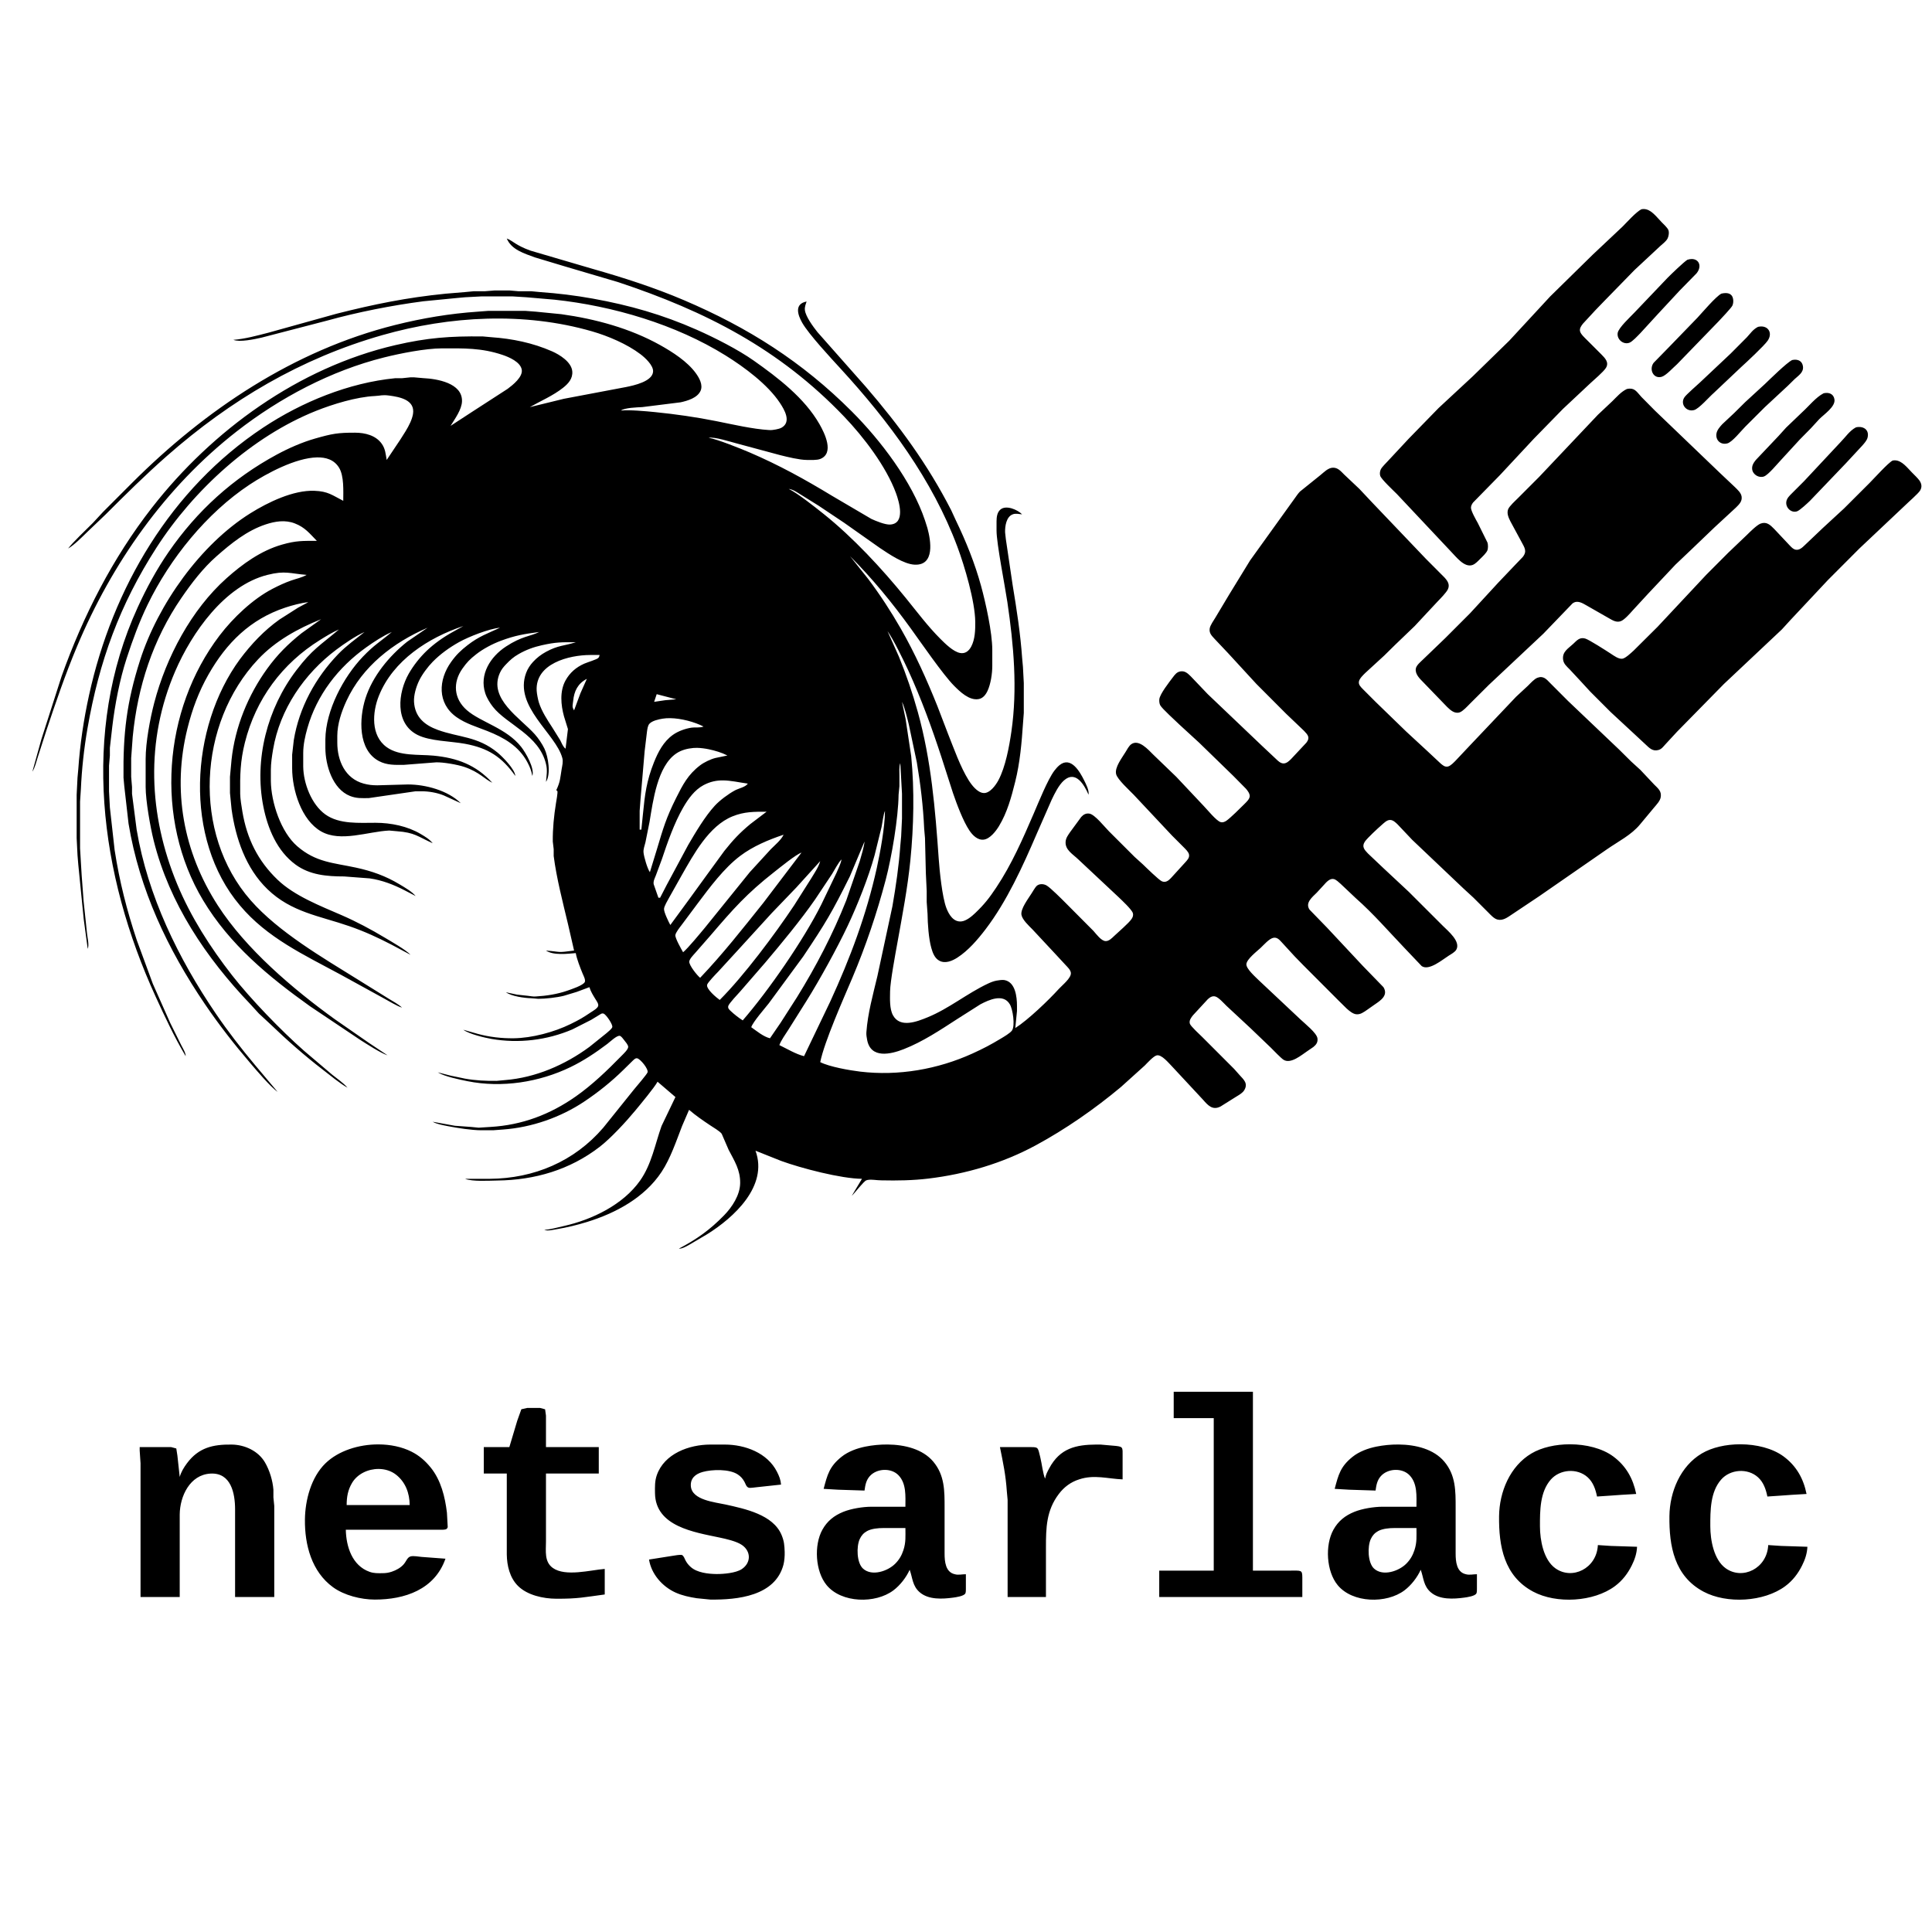 <?xml version="1.0" encoding="UTF-8" standalone="no"?>
<svg
   xmlns:dc="http://purl.org/dc/elements/1.1/"
   xmlns:cc="http://creativecommons.org/ns#"
   xmlns:rdf="http://www.w3.org/1999/02/22-rdf-syntax-ns#"
   xmlns:svg="http://www.w3.org/2000/svg"
   xmlns="http://www.w3.org/2000/svg"
   version="1.1"
   id="svg3355"
   viewBox="0 0 2268 2268"
   height="31.496in"
   width="31.496in">
  <defs
     id="defs3360" />
  <g
     id="g4278">
    <path
       style="fill:#000000;fill-opacity:1;stroke:none;stroke-width:1.25;stroke-opacity:1"
       d="M 2411.949 306.73 C 2410.814 306.73 2409.649 306.859 2408.451 307.137 C 2400.565 311.236 2387.829 325.585 2380.955 332.459 L 2337.211 373.654 L 2274.768 434.945 L 2214.676 499.938 L 2160.982 552.318 L 2110.988 598.727 L 2067.193 643.67 L 2036.898 676.166 C 2033.874 679.591 2028.086 684.927 2026.211 688.664 C 2024.849 691.389 2024.386 695.39 2025.361 698.314 C 2027.036 703.389 2044.972 720.136 2049.746 724.91 L 2128.486 808.65 C 2136.285 816.449 2148.684 833.647 2160.982 828.973 C 2165.082 827.423 2169.143 822.973 2172.231 819.898 C 2175.555 816.586 2180.905 811.75 2182.705 807.4 C 2183.693 804.426 2183.693 799.213 2182.705 796.15 L 2168.481 767.404 C 2165.918 762.892 2158.357 749.583 2158.482 744.908 C 2158.557 742.096 2159.957 739.62 2161.582 737.408 L 2200.766 697.414 L 2250.859 643.67 L 2293.467 600.039 L 2333.461 562.543 C 2339.06 557.331 2352.784 545.77 2356.459 539.934 C 2361.596 531.785 2355.158 525.46 2349.709 519.936 L 2328.461 498.688 C 2325.374 495.588 2319.6 490.439 2318.562 486.189 C 2317.513 481.952 2320.325 478.079 2322.812 474.941 L 2341.311 454.943 L 2354.596 441.195 L 2398.453 396.25 L 2415.951 379.953 L 2435.947 361.318 C 2439.597 357.906 2444.697 354.369 2446.984 349.957 C 2448.647 346.732 2449.583 340.859 2448.121 337.459 C 2446.621 333.997 2441.222 328.984 2438.447 326.209 C 2431.096 318.847 2422.924 306.733 2411.949 306.73 z M 743.658 349.957 C 750.345 366.467 769.542 371.98 784.902 377.691 L 827.398 390.477 L 907.387 414.111 C 1035.733 456.744 1143.771 512.086 1238.547 611.174 C 1267.231 641.158 1300.402 684.478 1314.775 723.66 C 1319.475 736.496 1328.96 768.493 1306.088 769.73 C 1298.939 770.118 1285.191 764.542 1278.592 761.43 L 1221.1 727.66 C 1180.942 703.288 1143.095 682.416 1099.863 663.855 C 1087.29 658.456 1052.007 644.295 1039.871 642.42 C 1048.557 640.683 1071.529 648.27 1081.115 650.707 L 1144.857 667.879 C 1155.706 670.591 1172.692 674.779 1183.603 674.916 C 1189.128 674.979 1198.677 675.428 1203.602 673.479 C 1224.761 665.155 1209.95 635.447 1202.514 622.424 C 1180.529 583.979 1141.684 554.331 1106.113 529.209 C 1082.916 512.836 1048.545 495.439 1022.373 483.865 C 972.167 461.668 923.811 447.894 869.893 438.17 C 844.133 433.521 818.499 430.409 792.402 428.584 L 779.904 427.396 L 761.156 427.396 L 747.408 426.197 L 726.16 426.197 L 711.162 427.396 L 694.914 427.396 L 682.416 428.584 L 653.67 430.984 C 596.689 436.684 549.07 446.395 493.689 460.406 L 393.701 488.227 C 376.916 492.539 359.792 497.288 342.457 498.688 C 351.981 502.462 373.567 497.713 383.703 495.463 L 479.941 470.467 C 524.673 458.043 575.13 448.095 621.174 442.096 L 669.918 437.334 L 682.416 436.195 L 706.162 434.945 L 752.406 434.945 L 772.404 436.195 L 813.648 439.746 C 899.375 448.907 991.426 475.979 1064.867 521.711 C 1092.401 538.859 1126.435 564.079 1144.408 591.176 C 1150.995 601.1 1161.469 618.749 1147.309 627.311 C 1144.759 628.848 1141.496 629.585 1138.609 630.16 C 1135.06 630.873 1132.259 631.259 1128.609 631.059 C 1104.937 629.721 1074.766 622.711 1051.119 617.986 C 1021.348 612.037 991.315 607.738 961.131 604.713 C 947.808 603.388 923.973 601.163 911.137 602.426 C 916.699 598.301 934.921 597.739 942.383 597.377 L 998.627 590.352 C 1008.888 588.127 1023.098 583.966 1027.91 573.68 C 1031.997 564.931 1026.023 554.406 1020.924 547.432 C 1008.513 530.421 986.891 516.548 968.631 506.361 C 924.486 481.727 873.505 467.955 823.648 461.031 L 786.152 457.33 L 771.154 456.193 L 716.162 456.193 L 701.164 457.33 C 659.907 460.155 620.073 466.817 579.928 476.854 C 431.371 513.986 301.013 601.375 193.727 708.662 L 151.281 751.156 L 136.232 767.404 C 127.771 775.878 105.875 796.689 99.988 804.9 C 109 799.639 119.873 788.59 127.484 781.166 L 154.98 754.906 C 184.364 725.522 213.735 696.464 244.969 669.018 C 338.257 587.065 441.432 525.847 561.18 491.727 C 660.205 463.493 769.142 457.506 868.643 486.189 C 892.29 493.001 920.285 504.912 939.883 519.811 C 946.494 524.835 958.619 535.883 958.344 544.932 C 957.869 559.717 930.085 565.617 918.637 567.93 L 827.398 585.189 L 777.404 597.426 C 793.702 588.152 811.325 580.79 826.148 569.092 C 833.922 562.968 840.67 555.505 839.758 544.932 C 838.583 531.208 821.349 520.485 809.9 515.461 C 781.704 503.1 751.756 496.963 721.16 494.826 L 708.662 493.689 C 660.443 493.127 627.234 495.501 579.928 506.475 C 438.358 539.346 311.45 631.385 222.998 744.908 C 164.968 819.386 122.048 903.675 90.377 992.377 L 60.717 1084.865 L 47.494 1132.359 C 51.319 1126.448 53.243 1117.9 55.418 1111.113 L 67.904 1072.367 C 81.79 1030.585 95.976 989.253 113.012 948.633 C 164.218 826.598 242.558 714.687 347.457 632.947 C 410.737 583.641 485.614 543.983 563.68 524.473 C 587.589 518.498 624.348 511.225 648.67 511.188 C 680.528 511.138 706.487 510.362 737.408 520.773 C 747.07 524.023 763.667 531.147 765.617 542.434 C 767.454 553.07 752.407 565.006 744.908 570.58 L 693.664 603.738 L 661.168 624.922 C 667.355 614.811 677.679 600.951 677.941 588.678 C 678.491 562.031 641.359 555.856 621.174 554.881 L 607.424 553.682 L 602.426 553.682 L 589.928 554.98 L 579.928 554.98 C 511.861 561.63 442.896 589.864 386.203 627.422 C 250.57 717.298 165.142 863.08 130.709 1019.873 C 122.81 1055.819 117.435 1091.926 114.873 1128.609 L 113.736 1141.109 L 112.486 1166.105 L 112.486 1229.848 L 113.736 1254.844 L 114.873 1268.594 L 122.822 1348.582 L 128.734 1392.328 C 131.084 1386.341 128.347 1376.392 127.697 1369.83 L 122.697 1322.336 L 119.873 1284.84 L 118.734 1266.094 L 117.486 1244.846 L 117.486 1176.103 L 118.648 1158.494 C 120.011 1128.348 123.248 1098.389 128.422 1068.617 C 145.42 970.754 175.603 887.453 229.584 803.65 C 284.115 719.011 369.518 640.596 463.693 602.926 C 488.578 592.977 523.222 582.416 549.932 581.129 C 559.018 580.691 560.593 579.041 571.18 580.453 C 586.403 582.49 609.412 586.652 606.025 607.537 C 605.35 611.662 603.749 616.112 602.037 619.924 C 597.975 628.935 592.752 636.633 587.49 644.92 L 567.43 674.916 C 565.855 666.18 565.554 658.769 560.18 651.17 C 551.418 638.771 535.571 634.984 521.186 634.922 C 495.651 634.797 486.978 636.509 462.443 643.496 C 443.458 648.895 423.535 657.655 406.199 667.029 C 341.77 701.862 289.139 749.57 247.494 809.9 C 229.784 835.572 215.061 862.817 202.088 891.139 C 118.173 1074.379 146.632 1283.903 228.334 1462.318 C 241.92 1491.977 255.794 1521.725 272.467 1549.809 C 272.454 1544.584 268.267 1538.273 265.904 1533.561 L 249.795 1501.064 L 224.248 1443.57 L 200.812 1379.828 C 185.939 1335.209 175.417 1293.852 168.205 1247.346 L 161.23 1184.853 L 159.98 1161.105 L 159.98 1123.611 L 161.23 1108.613 L 161.23 1097.363 L 164.793 1066.117 C 168.667 1033.696 175.691 997.165 185.814 966.131 C 194.576 939.272 204.213 912.85 216.549 887.391 C 249.382 819.587 303.238 752.894 366.205 711.162 C 391.614 694.339 434.01 671.892 464.943 671.18 C 478.054 670.892 490.127 674.366 497.451 686.164 C 505.063 698.425 503.688 720.747 503.688 734.908 C 487.265 726.497 481.429 720.96 461.406 720.186 C 430.31 718.973 393.202 737.058 367.455 753.131 C 294.277 798.788 231.884 886.729 205.6 968.631 C 185.777 1030.448 180.479 1076.555 181.229 1141.109 L 182.365 1153.607 L 188.627 1208.6 C 204.662 1305.45 245.931 1392.853 300.787 1473.568 C 321.222 1503.64 343.483 1532.185 367.117 1559.807 C 376.716 1571.018 396.376 1594.377 407.449 1602.301 L 373.803 1562.307 C 353.668 1538.185 334.322 1513.301 316.637 1487.316 C 261.631 1406.464 216.822 1314.5 200.512 1217.35 L 193.727 1164.855 L 193.727 1154.857 L 192.477 1139.859 L 192.477 1112.361 L 194.764 1081.115 C 201.863 1007.837 224.309 938.446 266.191 877.391 C 281.015 855.781 297.726 833.896 317.461 816.498 C 339.096 797.438 362.155 778.654 389.951 769.492 C 403.812 764.918 418.399 762.593 432.447 767.992 C 447.608 773.816 454.182 782.679 464.943 793.652 C 444.071 793.652 434.434 793.24 413.699 799.189 C 383.003 807.976 355.956 827.448 332.459 848.445 C 280.64 894.715 243.894 964.369 226.371 1031.123 C 220.159 1054.77 213.76 1089.327 213.723 1113.611 L 213.723 1154.857 C 213.76 1175.155 220.534 1213.463 225.559 1233.598 C 248.618 1325.799 302.4 1405.602 367.404 1473.568 L 379.953 1487.316 L 396.25 1502.426 C 420.897 1526.135 446.57 1548.784 473.691 1569.656 C 483.178 1576.968 499.901 1590.753 509.938 1596.053 C 503.451 1588.641 495.039 1583.167 487.439 1576.98 L 446.195 1541.959 C 412.949 1512.7 367.642 1465.905 340.482 1431.072 C 308.474 1390.002 279.978 1345.571 259.98 1297.34 C 217.911 1195.827 213.198 1086.691 257.117 984.879 C 281.439 928.486 329.771 859.255 392.451 843.582 C 418.648 836.933 425.546 841.67 449.943 843.582 C 443.269 847.494 434.821 849.195 427.447 851.77 C 417.948 855.094 408.875 859.344 399.951 863.969 C 371.017 878.929 341.946 906.65 322.311 932.385 C 238.808 1041.896 226.847 1202.451 298.025 1321.086 C 337.083 1386.19 393.988 1433.035 454.943 1476.592 L 528.684 1525.998 C 538.32 1532.047 558.706 1545.409 568.68 1548.559 L 541.184 1530.223 L 491.189 1495.539 C 429.722 1451.157 360.755 1392.528 319.572 1328.586 C 268.929 1249.958 252.407 1159.506 275.129 1068.617 C 282.128 1040.608 291.551 1015.049 305.861 989.877 C 332.308 943.358 367.241 908.651 418.697 891.553 C 428.109 888.428 442.682 884.441 452.443 883.641 L 437.445 891.664 L 409.949 909.176 C 387.452 925.249 368.654 945.184 352.031 967.381 C 278.678 1067.393 269.366 1230.748 352.031 1328.586 C 391.839 1376.193 446.419 1401.264 499.938 1430.211 L 562.43 1464.543 C 569.866 1468.493 582.516 1476.404 589.928 1478.566 C 584.041 1473.092 576.691 1469.481 569.93 1465.219 L 526.186 1438.047 C 473.442 1405.201 408.599 1367.593 367.816 1321.086 C 281.727 1222.911 290.402 1061.169 378.816 967.381 C 404.201 940.447 437.183 922.248 471.191 908.637 L 442.445 929.197 C 422.573 945.07 407.1 960.456 392.127 981.129 C 363.93 1020.087 344.882 1066.917 339.758 1114.861 L 337.459 1139.859 L 337.459 1163.605 L 339.795 1187.353 C 345.732 1230.161 360.668 1274.03 392.451 1304.789 C 427.559 1338.747 468.903 1343.908 512.436 1359.006 C 535.195 1366.905 553.582 1375.379 574.93 1386.402 L 602.426 1401.076 C 595.777 1393.902 574.254 1381.679 564.93 1376.08 C 544.295 1363.707 523.26 1352.458 501.188 1342.859 C 470.079 1329.336 432.109 1314.626 407.449 1291.041 C 378.365 1263.232 362.33 1230.572 355.693 1191.102 C 354.444 1183.69 352.545 1172.155 352.457 1164.855 C 352.145 1137.409 352.544 1116.874 359.293 1089.865 C 375.278 1025.973 413.936 973.592 469.941 938.871 C 478.878 933.334 487.764 927.809 497.438 923.635 C 469.666 947.132 458.456 952.57 434.797 983.629 C 392.302 1039.447 372.715 1114.425 386.451 1183.603 C 392.825 1215.725 406.499 1248.758 433.695 1268.693 C 454.705 1284.091 479.803 1286.052 504.938 1286.09 L 542.434 1288.939 C 560.581 1291.514 577.478 1298.053 593.676 1306.414 L 609.924 1314.838 C 604.1 1307.964 593.952 1302.289 586.178 1297.59 C 565.855 1285.329 545.533 1278.167 522.436 1273.168 C 489.115 1265.956 463.656 1265.531 436.209 1241.797 C 412.162 1221.012 397.826 1177.391 397.451 1146.107 L 397.451 1129.859 C 397.464 1120.048 399.05 1109.55 400.688 1099.863 C 410.599 1040.908 446.333 988.728 493.689 953.17 C 504.688 944.896 522.485 932.772 534.934 927.385 C 521.798 937.883 507.937 947.707 496.238 959.881 C 462.855 994.614 438.92 1038.396 431.096 1086.115 L 428.697 1107.363 L 428.697 1127.359 C 428.747 1159.18 442.133 1203.425 471.191 1219.998 C 499.8 1236.321 540.159 1220.099 571.18 1218.725 L 582.428 1219.736 C 608.874 1221.674 612.787 1227.474 634.922 1237.348 C 630.272 1231.448 623.823 1227.673 617.424 1223.861 C 597.976 1212.275 573.629 1207.387 551.182 1207.35 C 527.16 1207.312 498.001 1209.838 477.441 1195.115 C 457.069 1180.53 445.233 1149.408 444.945 1124.861 L 444.945 1104.863 C 444.97 1092.702 447.72 1080.278 451.02 1068.617 C 464.868 1019.748 496.301 979.217 537.434 949.883 C 548.745 941.809 562.181 932.909 574.93 927.385 C 558.032 941.683 549.395 945.958 532.484 963.631 C 503.85 993.565 477.941 1042.595 477.441 1084.865 L 477.441 1097.363 C 477.479 1122.81 487.926 1157.832 513.686 1168.031 C 523.159 1171.781 531.26 1171.218 541.184 1171.105 L 609.924 1161.105 L 618.674 1161.105 C 629.298 1161.118 641.296 1163.18 651.17 1167.18 L 676.166 1178.603 C 657.368 1159.956 624.635 1151.145 598.676 1151.107 L 553.682 1152.357 C 546.445 1152.345 540.708 1151.745 533.684 1149.846 C 506.399 1142.447 494.977 1116.187 494.939 1089.865 L 494.939 1079.865 C 495.027 1062.367 501.05 1044.334 508.299 1028.623 C 531.733 977.829 577.016 942.847 627.422 921.137 L 597.426 941.695 C 571.017 962.705 546.594 992.277 536.221 1024.873 C 527.084 1053.582 524.836 1100.438 556.182 1116.861 C 567.843 1122.973 579.777 1122.424 592.426 1122.361 L 639.92 1118.662 C 650.256 1118.337 671.23 1121.961 681.166 1125.311 C 703.476 1132.81 711.811 1143.833 722.41 1148.607 C 698.526 1122.411 670.655 1112.111 636.172 1108.824 C 614.112 1106.725 586.215 1109.888 567.43 1096.377 C 543.795 1079.379 546.358 1045.045 555.932 1021.123 C 576.792 968.967 628.597 935.747 679.916 918.637 L 663.668 927.76 C 650.57 934.959 636.946 944.608 626.172 954.932 C 616.073 964.605 606.713 976.466 599.764 988.627 C 583.991 1016.274 578.853 1061.081 612.424 1078.279 C 630.822 1087.703 661.306 1087.502 682.416 1091.439 C 716.237 1097.739 736.096 1110.388 756.156 1138.609 C 755.719 1128.886 737.297 1110.249 729.91 1104.188 C 700.639 1080.203 673.491 1082.341 642.42 1071.055 C 622.747 1063.906 608.837 1052.058 607.537 1029.873 C 606.962 1020.024 610.774 1007.426 615.061 998.627 C 619.535 989.416 627.784 978.428 634.934 971.129 C 646.27 959.568 659.555 950.083 673.666 942.209 C 687.752 934.347 717.81 922.474 733.658 921.137 C 715.348 929.648 702.874 933.697 686.164 946.658 C 676.128 954.457 669.567 960.743 662.105 971.129 C 643.195 997.413 641.234 1032.023 669.918 1052.32 C 683.454 1061.894 699.652 1066.58 714.912 1072.617 C 739.247 1082.266 761.194 1094.564 773.93 1118.611 C 777.892 1126.098 779.478 1130.31 781.152 1138.609 C 784.802 1127.623 771.579 1104.662 764.893 1096.113 C 743.083 1068.292 705.275 1059.844 684.928 1041.996 C 665.793 1025.198 664.155 1001.551 678.553 981.129 C 685.239 971.655 689.565 967.279 698.664 960.143 C 708.925 952.094 722.672 944.845 734.908 940.283 C 756.006 932.422 769.143 930.297 791.152 927.385 C 778.354 933.909 766.018 933.209 742.408 948.732 C 719.661 963.681 703.001 989.614 712.1 1017.373 C 714.349 1024.235 718.974 1031.722 723.436 1037.371 C 743.921 1063.355 791.064 1078.467 801.213 1121.111 C 803.613 1130.873 801.925 1137.846 801.213 1147.357 C 808.574 1135.959 804.538 1110.374 798.926 1098.613 C 795.526 1091.514 789.914 1083.229 784.689 1077.367 C 763.455 1053.583 716.31 1025.36 733.533 987.377 C 735.82 982.328 738.672 978.853 742.459 974.879 C 748.671 968.367 753.32 964.206 761.156 959.719 C 771.93 953.557 782.816 949.557 794.902 946.857 C 816.15 942.096 823.71 942.383 844.895 942.383 C 828.234 947.882 819.298 946.608 801.15 956.52 C 794.001 960.419 787.603 965.33 782.104 971.342 C 777.792 976.054 774.278 981.378 772.041 987.377 C 753.618 1036.771 815.699 1076.541 825.16 1112.361 C 826.585 1117.761 825.073 1123.223 824.16 1128.609 C 821.798 1142.72 822.36 1146.495 816.148 1159.855 C 816.173 1159.868 817.324 1159.657 817.898 1160.895 C 818.723 1162.644 816.286 1175.879 815.836 1178.603 C 812.836 1197.151 810.938 1216.062 811.15 1234.848 L 812.475 1246.096 L 812.475 1256.094 C 816.699 1289.002 825.822 1323.711 833.496 1356.082 L 842.396 1394.828 C 816.275 1398.278 825.335 1396.79 801.15 1394.828 C 812.049 1402.215 832.359 1399.589 844.895 1398.576 C 846.157 1406.763 851.632 1420.598 854.906 1428.572 C 856.194 1431.684 859.444 1437.572 858.207 1440.809 C 856.282 1445.833 837.783 1451.869 832.396 1453.744 C 817.586 1458.881 801.75 1461.32 786.152 1462.207 C 781.34 1462.482 779.316 1461.706 774.904 1461.281 L 758.656 1459.494 L 742.408 1456.07 C 750.77 1462.057 769.581 1464.543 779.904 1464.83 L 789.902 1465.643 C 800.564 1465.643 817.05 1463.794 827.398 1461.207 L 846.145 1455.545 L 864.893 1448.57 C 866.73 1454.857 870.317 1460.494 873.717 1466.068 C 875.292 1468.643 878.492 1472.805 877.805 1475.955 C 877.042 1479.505 870.355 1483.266 867.393 1485.228 C 854.957 1493.527 850.807 1496.027 837.396 1502.613 C 813.187 1514.524 780.703 1523.236 753.656 1523.561 C 736.021 1523.761 718.212 1521.737 701.164 1517.125 L 679.916 1511.062 C 687.828 1517.174 710.836 1522.711 721.16 1524.498 C 761.043 1531.422 802.664 1526.448 839.896 1510.525 L 867.393 1496.564 L 882.379 1487.453 C 883.704 1487.066 884.579 1486.928 885.916 1487.453 C 889.466 1488.841 899.639 1503.564 898.439 1507.264 C 897.577 1509.951 892.128 1514.138 889.891 1516.125 L 864.893 1536.209 C 828.947 1562.668 785.94 1581.33 741.158 1584.904 L 728.66 1586.053 C 713.15 1586.228 697.714 1585.553 682.416 1582.791 L 661.168 1578.367 L 642.42 1573.555 C 651.619 1579.529 674.84 1584.291 686.164 1586.553 C 736.595 1596.639 791.24 1588.09 837.396 1565.73 C 856.494 1556.482 874.241 1544.596 891.139 1531.848 C 894.726 1529.136 905.524 1518.7 909.674 1520.037 C 911.861 1520.749 914.299 1524.273 915.699 1526.061 C 917.524 1528.385 921.724 1533.136 921.824 1536.061 C 921.949 1539.91 914.786 1546.497 912.074 1549.272 C 891.264 1570.544 869.304 1591.765 844.895 1608.9 C 807.049 1635.46 766.142 1650.882 719.91 1653.645 L 702.412 1654.758 L 691.164 1653.658 L 667.418 1651.934 L 634.922 1646.047 C 640.934 1649.621 650.494 1651.158 657.418 1652.545 C 671.191 1655.295 692.326 1658.52 706.162 1658.545 L 723.66 1658.545 L 738.658 1657.406 C 780.266 1654.369 822.699 1639.585 857.395 1616.375 C 877.942 1602.627 897.264 1587.179 914.887 1569.818 L 928.248 1556.695 C 930.023 1555.045 932.41 1552.308 935.109 1552.971 C 939.809 1554.121 951.758 1568.605 950.221 1573.555 C 949.333 1576.404 933.547 1594.741 930.41 1598.553 L 885.229 1654.795 C 842.696 1704.401 783.415 1729.335 718.66 1729.785 L 682.416 1729.785 C 693.215 1734.11 717.737 1732.435 729.91 1732.285 C 784.653 1731.648 836.109 1716.662 879.891 1682.916 C 896.276 1670.28 918.661 1646.022 932.072 1629.799 C 939.146 1621.25 960.581 1595.452 964.881 1587.303 L 991.127 1609.801 L 970.742 1652.295 C 961.081 1679.442 956.232 1708.276 939.334 1732.285 C 914.337 1767.806 868.981 1789.691 827.398 1799.053 C 818.025 1801.165 808.224 1803.99 798.65 1804.777 C 803.875 1806.69 811.874 1804.539 817.398 1803.627 C 832.209 1801.177 846.807 1797.577 861.143 1793.178 C 903.5 1780.154 945.62 1757.532 970.68 1719.787 C 983.853 1699.952 992.277 1674.455 1000.889 1652.295 L 1011.125 1628.549 C 1020.936 1636.973 1031.622 1644.295 1042.371 1651.457 C 1046.721 1654.357 1056.219 1659.893 1058.994 1663.668 L 1069.217 1687.291 C 1077.841 1703.764 1086.328 1716.763 1086.115 1736.035 C 1085.915 1753.67 1074.304 1771.281 1062.355 1783.529 C 1041.458 1804.952 1022.461 1818.338 996.127 1832.273 C 1000.776 1832.586 1007.013 1828.987 1011.125 1826.725 L 1037.371 1811.264 C 1076.854 1786.742 1127.586 1740.397 1108.613 1688.541 L 1146.107 1703.477 C 1175.641 1714.263 1233.997 1729.51 1264.844 1729.785 L 1249.846 1754.783 C 1254.733 1750.146 1267.48 1733.26 1271.205 1732.035 C 1276.117 1729.835 1287.741 1732.21 1293.59 1732.035 C 1316.55 1732.548 1339.535 1732.173 1362.332 1729.436 C 1417.2 1722.824 1471.069 1707.014 1519.812 1680.654 C 1563.682 1656.932 1606.552 1627.086 1644.797 1595.115 L 1679.791 1563.557 C 1683.603 1559.745 1692.427 1549.833 1697.289 1548.658 C 1704.513 1546.896 1715.013 1560.032 1719.787 1564.807 L 1765.131 1613.551 C 1772.58 1622 1779.241 1629.711 1791.027 1623.662 L 1813.525 1609.562 C 1817.675 1606.988 1823.337 1603.951 1825.85 1599.689 C 1831.774 1589.653 1825.023 1584.291 1818.736 1577.305 L 1810.977 1568.555 L 1764.781 1522.311 C 1761.169 1518.698 1747.208 1506.001 1746.008 1502.201 C 1744.521 1497.489 1747.821 1493.289 1750.57 1489.814 L 1772.33 1466.23 C 1775.505 1463.343 1779.055 1460.981 1783.529 1462.293 C 1788.479 1463.755 1795.828 1472.243 1799.777 1476.018 L 1834.773 1508.562 L 1864.77 1537.309 C 1868.544 1541.083 1879.868 1552.883 1883.518 1555.133 C 1894.129 1561.695 1909.725 1548.17 1918.512 1542.309 L 1927.211 1536.359 C 1931.46 1532.972 1934.061 1529.247 1933.211 1523.561 C 1932.024 1515.674 1914.8 1502.114 1908.514 1496.115 L 1847.272 1438.572 C 1842.522 1433.823 1828.511 1421.648 1828.936 1414.824 C 1829.398 1407.438 1844.36 1396.002 1849.772 1390.965 C 1854.433 1386.628 1862.306 1377.366 1868.518 1376.129 C 1873.804 1375.066 1877.268 1378.792 1880.492 1382.353 L 1899.977 1403.576 L 1912.15 1416.074 L 1963.506 1467.531 C 1970.18 1473.568 1980.967 1487.041 1989.754 1488.266 C 1996.078 1489.153 2001.078 1485.228 2006.002 1481.891 L 2017.25 1473.992 C 2025.861 1468.13 2037.523 1460.619 2030.074 1448.57 L 1999.752 1417.324 L 1947.147 1361.082 L 1921.648 1334.834 C 1914.724 1324.773 1925.736 1316.387 1932.26 1309.838 L 1942.609 1298.59 C 1946.096 1294.665 1951.359 1288.502 1957.258 1289.939 C 1960.782 1290.789 1964.531 1294.64 1967.256 1296.99 L 1989.754 1318.236 C 2015.201 1340.671 2037.548 1366.581 2060.945 1391.078 L 2086.203 1417.648 C 2096.952 1424.997 2116.738 1408.075 2125.986 1402.264 C 2129.498 1400.051 2135.011 1397.09 2137.023 1393.453 C 2143.66 1381.405 2124.712 1366.056 2117.238 1358.582 L 2067.244 1308.639 L 2029.748 1273.643 L 2007.275 1252.346 C 2002.014 1246.871 1997.827 1242.209 2002.889 1234.848 C 2006.426 1229.711 2021.911 1215.362 2027.248 1210.75 C 2030.685 1207.775 2034.899 1203.201 2039.748 1203.201 C 2044.273 1203.201 2047.959 1206.95 2050.996 1209.875 L 2072.244 1232.348 L 2147.234 1303.539 L 2162.232 1317.336 L 2183.479 1338.584 C 2187.216 1342.321 2192.042 1347.908 2197.229 1349.295 C 2205.302 1351.457 2212.175 1346.109 2218.475 1341.922 L 2258.471 1315.188 L 2358.457 1245.945 C 2374.73 1234.672 2393.891 1225.135 2406.477 1209.85 L 2427.299 1184.853 C 2430.823 1180.617 2435.96 1175.392 2436.91 1169.855 C 2438.472 1160.832 2432.923 1156.907 2427.199 1151.107 L 2407.201 1129.859 L 2393.453 1117.312 L 2375.955 1099.977 L 2300.965 1028.623 L 2274.768 1002.375 C 2269.256 996.701 2264.795 991.203 2255.971 994.553 C 2251.396 996.29 2245.785 1002.588 2242.223 1006.125 L 2224.725 1022.373 L 2155.996 1094.865 L 2135.986 1116.111 C 2133.112 1118.961 2128.723 1123.797 2124.736 1124.76 C 2120.087 1125.897 2116.725 1122.673 2113.488 1119.898 L 2094.74 1102.363 L 2063.494 1073.504 L 2018.5 1029.873 L 1999.777 1011.125 C 1996.765 1007.988 1993.09 1004.664 1994.115 999.877 C 1995.04 995.503 2000.377 990.465 2003.502 987.391 L 2030.998 962.168 L 2047.246 946.184 L 2075.943 918.637 L 2092.24 901.139 L 2109.752 882.391 C 2113.602 878.441 2122.249 869.567 2124.523 864.893 C 2127.91 857.931 2124.274 852.481 2119.625 847.395 L 2092.24 819.898 L 2013.551 737.408 L 1994.752 717.41 L 1972.256 696.164 C 1967.494 691.44 1963.282 686.189 1956.008 686.289 C 1948.796 686.377 1942.647 693.09 1937.26 697.414 L 1907.488 721.373 C 1904.851 724.06 1902.164 728.036 1899.939 731.16 L 1834.359 822.398 L 1803.715 872.393 L 1783.529 906.139 C 1780.917 910.476 1775.73 917.648 1775.08 922.385 C 1774.13 929.184 1778.017 932.76 1782.191 937.385 L 1802.264 958.631 L 1843.635 1003.625 L 1887.266 1047.371 L 1913.463 1072.367 C 1919.187 1078.391 1922.849 1082.329 1916.912 1089.865 L 1894.715 1113.588 C 1891.79 1116.537 1887.967 1120.262 1883.518 1120.262 C 1878.993 1120.262 1875.305 1116.513 1872.268 1113.588 L 1852.272 1094.814 L 1772.281 1018.623 L 1747.283 992.402 C 1742.934 988.178 1738.859 984.178 1732.285 985.178 C 1727.011 985.978 1724.237 989.627 1721.225 993.627 C 1716.088 1000.476 1701.888 1018.399 1701.176 1026.123 C 1700.913 1029.01 1701.202 1032.246 1702.502 1034.871 C 1704.852 1039.571 1725.623 1058.319 1731.035 1063.605 L 1759.781 1089.977 L 1809.775 1138.609 L 1828.285 1157.357 C 1830.76 1160.207 1834.136 1164.606 1833.811 1168.605 C 1833.473 1172.842 1828.861 1176.979 1826.023 1179.853 C 1820.687 1185.265 1805.402 1200.326 1799.777 1204.213 C 1797.128 1206.05 1794.277 1207.275 1791.027 1206.312 C 1784.741 1204.463 1771.381 1187.803 1766.031 1182.353 L 1726.023 1139.859 L 1692.291 1107.363 C 1685.054 1100.214 1671.143 1084.178 1660.02 1092.039 C 1656.695 1094.389 1653.67 1100.064 1651.545 1103.613 C 1646.521 1111.987 1635.209 1126.248 1637.834 1136.109 C 1639.934 1144.008 1657.332 1159.669 1663.494 1166.105 L 1719.787 1226.098 L 1737.285 1243.596 C 1739.872 1246.233 1743.796 1249.919 1744.684 1253.594 C 1745.946 1258.768 1741.723 1262.619 1738.623 1266.094 L 1718.188 1288.527 C 1714.476 1292.414 1710.338 1295.564 1704.789 1293.152 C 1700.54 1291.29 1681.73 1272.942 1677.293 1268.605 L 1664.793 1257.295 L 1627.299 1219.85 C 1620.862 1213.413 1606.577 1195.115 1598.553 1193.902 C 1593.503 1193.14 1589.966 1195.126 1586.629 1198.738 L 1570.23 1221.1 C 1567.256 1225.499 1564.193 1229.398 1563.693 1234.848 C 1562.556 1247.159 1574.468 1253.469 1582.305 1261.105 L 1641.047 1316.137 C 1645.671 1320.561 1660.769 1334.585 1662.318 1339.834 C 1663.293 1343.146 1662.281 1345.845 1660.406 1348.582 C 1655.982 1355.006 1641.209 1367.417 1634.797 1373.566 C 1631.535 1376.691 1627.211 1381.166 1622.299 1380.953 C 1615.862 1380.678 1608.675 1370.604 1604.588 1366.08 L 1563.557 1324.836 C 1558.02 1319.299 1541.922 1303.113 1536.061 1299.514 C 1531.499 1296.714 1524.762 1296.39 1520.787 1300.377 C 1519.15 1302.027 1515.087 1308.738 1513.625 1311.088 C 1508.863 1318.699 1497.402 1333.61 1498.852 1342.334 C 1500.039 1349.521 1509.751 1358.508 1514.812 1363.582 L 1548.607 1399.826 L 1563.656 1416.074 C 1566.518 1419.199 1570.706 1422.935 1571.355 1427.322 C 1572.48 1434.884 1558.681 1445.633 1553.77 1451.07 C 1538.746 1467.668 1508.387 1496.789 1489.814 1508.562 L 1492.314 1483.566 L 1492.314 1476.066 C 1492.29 1462.706 1490.016 1440.772 1473.568 1438.098 C 1470.756 1437.635 1465.206 1438.409 1462.318 1438.959 C 1457.969 1439.784 1453.82 1441.422 1449.82 1443.297 C 1419.137 1457.695 1392.578 1479.954 1361.082 1492.814 C 1345.646 1499.114 1320.823 1508.962 1310.35 1489.814 C 1305.163 1480.316 1305.963 1465.482 1306.088 1454.82 C 1306.263 1440.447 1313.9 1399.689 1316.812 1383.578 C 1324.037 1343.471 1331.822 1302.914 1335.871 1262.344 C 1340.845 1212.637 1341.946 1159.62 1337.121 1109.863 L 1328.836 1054.869 L 1323.586 1029.873 C 1327.573 1038.084 1331.122 1053.145 1333.422 1062.369 L 1345.346 1118.611 C 1350.757 1150.87 1354.708 1183.466 1356.133 1216.1 L 1357.332 1229.848 L 1358.582 1281.092 L 1359.832 1307.338 L 1359.832 1323.586 L 1361.082 1341.084 C 1361.245 1355.545 1362.72 1377.317 1366.619 1391.078 C 1368.656 1398.29 1371.58 1406.314 1378.691 1409.926 C 1387.315 1414.325 1397.327 1410.026 1404.826 1405.201 C 1420.812 1394.927 1434.747 1378.618 1446.221 1363.582 C 1477.504 1322.55 1500.938 1270.929 1521.248 1223.598 L 1543.184 1173.605 C 1547.521 1164.482 1553.621 1151.983 1561.17 1145.272 C 1578.443 1129.911 1590.991 1151.532 1597.303 1166.105 C 1598.44 1159.844 1593.54 1150.482 1590.74 1144.857 C 1584.541 1132.359 1571.467 1109.325 1554.807 1122.711 C 1552.032 1124.936 1549.132 1128.247 1547.008 1131.109 C 1537.222 1144.258 1523.999 1177.304 1516.963 1193.602 C 1500.815 1231.009 1484.591 1268.305 1461.906 1302.338 C 1451.67 1317.686 1444.546 1326.91 1431.072 1339.783 C 1426.035 1344.595 1418.211 1351.17 1411.074 1352.045 C 1399.126 1353.52 1392.277 1341.883 1388.652 1332.334 C 1382.516 1316.136 1378.716 1278.054 1377.441 1259.844 C 1372.367 1187.303 1366.406 1115.337 1346.809 1044.871 C 1339.097 1017.174 1329.947 990.24 1319.086 963.631 L 1302.338 926.135 C 1311.099 938.346 1326.049 969.106 1332.723 983.629 C 1351.795 1025.174 1367.331 1067.669 1381.492 1111.113 L 1398.363 1163.605 C 1403.875 1179.691 1413.188 1204.764 1422.449 1218.6 C 1427.049 1225.474 1434.521 1233.223 1443.57 1232.061 C 1452.707 1230.898 1461.319 1219.724 1465.818 1212.35 C 1477.929 1192.44 1484.053 1169.767 1489.652 1147.357 C 1496.764 1118.911 1499.188 1090.203 1501.176 1061.119 L 1502.314 1046.121 L 1502.314 1002.375 L 1501.064 978.629 L 1499.926 966.131 C 1497.401 930.01 1491.879 894.365 1485.967 858.645 L 1475.967 791.152 L 1474.867 781.152 C 1474.592 772.253 1476.593 758.206 1486.066 754.744 C 1490.203 753.007 1495.527 754.344 1499.814 754.744 C 1493.365 748.02 1476.091 740.359 1467.742 747.945 C 1463.043 752.22 1462.393 758.955 1462.318 764.904 L 1462.318 778.654 C 1462.343 797.652 1474.691 859.669 1478.228 883.641 C 1487.452 946.308 1493.241 1010.6 1484.092 1073.617 C 1480.905 1095.602 1475.48 1125.31 1465.094 1144.857 C 1461.244 1152.094 1452.371 1164.543 1443.047 1163.668 C 1434.023 1162.818 1425.811 1151.957 1421.361 1144.857 C 1409.338 1125.71 1399.815 1098.59 1391.328 1077.367 L 1375.518 1036.121 C 1359.995 997.301 1342.609 958.68 1321.799 922.385 C 1307.401 897.275 1291.614 873.054 1274.254 849.895 L 1247.346 816.148 C 1280.217 849.019 1309.413 884.702 1336.609 922.385 C 1351.745 943.332 1383.766 989.89 1399.826 1006.125 C 1408.638 1015.011 1422.274 1028.286 1436.072 1025.836 C 1442.472 1024.711 1446.608 1019.212 1449.17 1013.625 C 1453.807 1003.526 1456.058 988.465 1456.07 977.379 L 1456.07 953.633 C 1456.033 928.073 1446.521 885.039 1439.635 859.893 C 1430.598 826.872 1417.549 794.44 1402.65 763.656 L 1395.752 748.658 C 1361.356 681.542 1319.474 624.41 1270.367 567.43 L 1199.613 487.439 C 1193.614 479.915 1182.092 464.492 1181.092 454.943 C 1180.604 450.206 1182.216 446.82 1183.603 442.445 C 1165.318 445.932 1170.455 461.88 1177.191 473.691 C 1186.865 490.627 1219.312 525.498 1233.686 541.184 C 1304.239 618.137 1368.131 703.788 1404.889 802.4 C 1415.562 831.034 1430.71 882.303 1431.072 912.387 C 1431.21 924.073 1430.811 938.072 1425.236 948.633 C 1421.749 955.232 1416.388 959.732 1408.576 958.145 C 1398.627 956.12 1386.802 944.359 1379.828 937.385 C 1361.343 918.9 1345.545 897.663 1329.072 877.391 C 1294.014 834.258 1251.994 788.877 1208.6 754.156 C 1196.351 744.357 1170.581 723.859 1157.357 717.41 C 1164.257 718.435 1168.967 722.123 1174.853 725.66 L 1201.102 741.996 L 1238.596 767.055 L 1291.09 804.062 C 1304.401 812.949 1326.174 827.948 1342.334 828.598 C 1372.03 829.785 1365.981 793.527 1360.895 774.904 L 1357.332 763.656 C 1338.284 706.538 1292.041 645.871 1249.846 603.676 C 1177.03 530.86 1097.976 480.727 1003.625 440.482 C 959.93 421.835 914.287 407.249 868.643 394.238 L 778.654 367.842 C 756.595 359.98 752.982 353.582 743.658 349.957 z M 2482.533 380.088 C 2480.538 380.075 2478.328 380.432 2475.943 381.229 C 2470.007 385.178 2452.934 401.712 2447.197 407.449 L 2398.34 458.693 C 2392.541 464.918 2374.918 480.94 2373.756 488.689 C 2372.356 498.001 2381.992 506.187 2390.953 502.938 C 2395.44 501.313 2403.539 492.389 2407.201 488.689 L 2432.41 461.193 L 2464.906 426.197 L 2489.404 401.201 C 2497.788 390.972 2493.305 380.155 2482.533 380.088 z M 2531.934 430.055 C 2530.002 430.077 2527.965 430.381 2525.938 430.871 C 2517.726 435.146 2498.352 458.117 2490.828 466.191 L 2449.697 508.688 L 2426.486 532.434 C 2419.35 542.257 2426.374 556.481 2438.447 552.869 C 2444.909 550.932 2455.209 539.383 2460.945 534.408 L 2522.188 471.191 C 2525.487 467.817 2540.448 451.732 2541.973 448.695 C 2543.26 446.096 2543.572 442.807 2543.297 439.945 C 2542.566 432.446 2537.728 429.987 2531.934 430.055 z M 2584.719 479.047 C 2583.149 479.02 2581.462 479.2 2579.68 479.615 C 2572.018 483.602 2568.995 488.853 2563.32 494.939 L 2539.686 518.686 L 2494.691 561.068 C 2490.204 565.243 2474.669 578.79 2471.869 582.777 C 2464.87 592.751 2474.468 604.937 2485.941 601.713 C 2493.228 599.663 2507.876 582.615 2514.688 576.703 L 2554.684 538.896 C 2562.645 531.685 2588.766 507.362 2593.865 499.938 C 2600.996 489.559 2595.706 479.238 2584.719 479.047 z M 2633.797 527.826 C 2632.455 527.854 2631.068 528.036 2629.674 528.359 C 2621.412 532.584 2597.866 555.819 2589.68 563.631 L 2560.934 590.039 L 2544.686 606.125 L 2527.299 622.424 C 2523.812 626.186 2519.575 630.96 2518.725 636.172 C 2517.112 646.046 2524.999 653.22 2534.686 650.633 C 2541.972 648.683 2554.872 632.246 2560.934 626.172 L 2589.68 597.477 L 2623.426 566.129 L 2633.424 556.293 C 2639.061 551.031 2646.973 546.37 2645.623 537.434 C 2644.577 530.508 2639.611 527.708 2633.797 527.826 z M 2391.146 570.273 C 2389.952 570.325 2388.647 570.505 2387.205 570.83 C 2378.656 574.93 2372.644 582.14 2365.957 588.664 L 2344.709 608.674 L 2258.42 699.914 L 2227.225 731.16 C 2223.488 734.897 2214.651 742.834 2212.977 747.408 C 2210.777 753.395 2213.65 759.63 2216.287 764.904 L 2232.498 794.902 C 2236.948 803.339 2241.323 808.799 2234.398 817.398 L 2223.588 828.646 L 2198.59 854.895 L 2157.184 899.889 L 2120.986 936.135 L 2088.492 967.381 C 2084.868 970.98 2078.355 976.066 2077.543 981.178 C 2076.281 989.214 2083.393 995.951 2088.492 1001.125 L 2123.486 1037.346 C 2128.411 1042.133 2134.748 1047.945 2142.234 1045.195 C 2146.859 1043.483 2153.57 1036.035 2157.232 1032.373 L 2184.729 1004.988 L 2264.719 929.885 L 2307.426 885.527 C 2314.487 880.103 2321.899 884.904 2328.461 888.641 L 2360.957 907.199 C 2366.381 910.286 2371.981 913.9 2378.455 911.463 C 2383.604 909.526 2391.691 900.438 2395.428 896.139 L 2418.463 871.143 L 2458.457 828.646 L 2482.193 806.1 L 2515.938 773.768 L 2547.184 744.895 C 2551.796 740.333 2556.708 735.772 2555.633 728.66 C 2554.783 723.048 2549.758 718.749 2545.934 714.912 L 2523.438 693.664 L 2428.336 602.426 L 2408.564 582.428 C 2402.44 575.855 2399.511 569.914 2391.146 570.273 z M 2680.041 576.57 C 2678.699 576.598 2677.312 576.78 2675.918 577.104 C 2664.569 582.915 2654.233 596.064 2644.672 604.713 L 2620.975 627.422 L 2609.664 639.92 L 2576.518 674.916 C 2573.243 678.978 2570.456 683.202 2571.131 688.664 C 2572.093 696.438 2581.056 701.839 2588.43 699.164 C 2594.854 696.839 2608.127 680.54 2613.477 674.916 L 2641.035 644.92 L 2657.059 628.672 L 2669.67 614.924 C 2676.682 607.887 2693.467 596.739 2691.867 586.178 C 2690.821 579.252 2685.855 576.452 2680.041 576.57 z M 2727.398 626.531 C 2726.111 626.585 2724.774 626.773 2723.412 627.098 C 2714.151 631.922 2708.128 641.358 2700.916 648.67 L 2647.172 706.162 L 2629.674 723.66 C 2626.137 727.247 2622.012 730.921 2621.225 736.158 C 2619.887 745.082 2628.725 753.332 2637.174 750.232 C 2641.211 748.745 2652.41 738.321 2655.922 734.896 L 2708.527 679.916 L 2732.873 653.67 C 2735.598 650.483 2739.286 646.494 2740.373 642.42 C 2743.085 632.238 2736.411 626.152 2727.398 626.531 z M 2780.49 675.492 C 2779.406 675.484 2778.295 675.596 2777.156 675.842 C 2770.357 679.379 2750.547 701.525 2743.41 708.662 L 2705.914 746.107 L 2674.668 774.916 L 2648.422 799.875 C 2644.735 803.425 2640.334 807.749 2634.723 806.574 C 2630.411 805.674 2626.424 800.475 2623.412 797.4 L 2603.414 776.154 C 2597.677 770.318 2592.254 765.005 2583.43 768.33 C 2578.055 770.355 2567.744 780.615 2563.432 784.902 L 2535.936 811.15 L 2503.553 843.645 L 2432.199 919.887 L 2397.203 954.67 C 2393.554 957.97 2385.517 965.681 2380.955 966.543 C 2375.318 967.605 2367.981 962.006 2363.457 959.057 C 2356.945 954.832 2331.673 938.496 2325.961 936.934 C 2317.874 934.721 2313.802 939.809 2308.465 944.846 C 2301.253 951.645 2292.504 956.082 2293.604 967.381 C 2294.266 974.168 2298.977 977.767 2303.451 982.379 L 2319.713 999.877 L 2333.512 1014.875 L 2363.457 1044.857 L 2395.953 1074.978 L 2414.701 1092.402 C 2420.238 1097.627 2425.075 1102.838 2433.449 1100.576 C 2438.211 1099.289 2440.498 1095.802 2443.66 1092.365 L 2460.994 1073.617 L 2529.688 1003.639 L 2614.676 923.635 L 2627.225 909.887 L 2682.279 851.145 L 2728.412 804.9 L 2794.654 742.408 C 2799.779 737.284 2814.652 724.485 2817.477 719.91 C 2820.676 714.748 2819.852 709.699 2816.439 704.912 C 2814.19 701.763 2808.814 696.576 2805.902 693.664 C 2798.982 686.743 2790.973 675.572 2780.49 675.492 z M 866.143 961.131 L 879.891 961.131 C 879.316 962.956 879.342 963.93 877.904 965.492 C 875.967 967.604 861.557 971.992 857.395 973.816 C 845.446 979.078 836.096 987.103 829.771 998.627 C 821.148 1014.375 823.024 1034.459 827.586 1051.119 L 833.385 1069.867 L 829.896 1098.613 C 825.872 1095.601 824.372 1090.465 822.01 1086.115 L 810.324 1067.367 C 802.963 1056.094 795.039 1043.984 790.84 1031.123 C 789.478 1026.949 787.766 1017.987 787.516 1013.625 C 785.241 973.655 834.909 961.181 866.143 961.131 z M 861.143 996.127 L 851.682 1017.373 L 842.396 1042.371 C 838.897 1036.922 840.496 1034.685 841.059 1028.623 C 842.396 1014.187 847.832 1003.001 861.143 996.127 z M 963.631 1018.623 L 992.377 1026.123 L 976.129 1027.484 L 959.881 1029.873 L 963.631 1018.623 z M 983.227 1053.824 C 999.75 1054.029 1019.263 1059.405 1032.373 1066.117 C 1026.836 1068.317 1020.712 1066.905 1014.875 1067.742 C 1005.714 1069.054 994.901 1072.954 987.377 1078.353 C 973.579 1088.227 965.793 1103.263 959.631 1118.611 C 948.732 1145.783 946.195 1166.18 943.42 1194.852 L 941.133 1217.35 L 938.633 1217.35 L 938.633 1189.853 L 939.834 1173.605 L 945.934 1102.363 L 949.369 1073.617 C 949.969 1069.855 950.395 1064.769 953.082 1061.906 C 957.244 1057.507 966.567 1055.506 972.379 1054.557 C 975.758 1054.006 979.413 1053.777 983.227 1053.824 z M 1022.803 1097.393 C 1028.517 1097.498 1034.866 1098.399 1039.871 1099.439 C 1049.282 1101.414 1058.806 1104.226 1067.367 1108.613 L 1049.869 1112.236 C 1042.745 1113.999 1033.197 1118.587 1027.373 1123.012 C 1009.5 1136.572 1001.776 1151.695 992.064 1171.105 C 977.329 1200.589 973.242 1215.212 963.98 1246.096 L 953.633 1279.842 C 949.946 1274.692 944.995 1257.582 944.32 1251.096 C 943.795 1246.009 945.933 1241.009 947.096 1236.098 L 953.119 1206.1 C 958.281 1175.328 964.593 1124.361 992.377 1105.613 C 999.889 1100.539 1008.449 1098.439 1017.373 1097.576 C 1019.063 1097.411 1020.898 1097.357 1022.803 1097.393 z M 1321.086 1119.861 L 1323.586 1164.855 L 1323.586 1201.102 L 1322.336 1227.348 L 1321.199 1239.846 C 1319.087 1270.005 1314.7 1300.027 1309.525 1329.836 L 1287.49 1432.322 C 1281.041 1459.494 1273.306 1486.866 1271.318 1514.812 C 1271.056 1518.512 1271.755 1522.424 1272.455 1526.061 C 1277.842 1553.945 1307.001 1547.045 1326.086 1539.559 C 1354.282 1528.485 1379.504 1511.589 1404.826 1495.203 L 1438.572 1473.768 C 1451.008 1467.206 1472.256 1457.32 1481.867 1473.768 C 1486.142 1480.829 1489.853 1504.914 1485.004 1512.088 C 1482.354 1516 1472.868 1521.461 1468.568 1524.061 C 1453.633 1533.072 1443.145 1538.547 1427.322 1545.772 C 1376.141 1569.131 1318.162 1579.166 1262.344 1572.492 C 1246.758 1570.63 1217.137 1565.456 1203.602 1558.557 C 1209.676 1528.435 1237.683 1465.668 1250.744 1434.822 C 1270.429 1388.328 1286.791 1339.884 1299.652 1291.09 C 1308.439 1257.719 1318.186 1200.276 1318.586 1166.105 L 1319.787 1153.607 L 1319.787 1138.609 C 1319.837 1132.935 1319.036 1125.023 1321.086 1119.861 z M 1060.678 1145.15 C 1072.474 1145.191 1084.216 1148.086 1097.363 1149.857 C 1093.876 1155.032 1084.292 1156.706 1078.617 1159.719 C 1069.143 1164.743 1056.006 1174.505 1048.832 1182.353 C 1034.221 1198.351 1020.899 1221.061 1009.863 1239.846 L 978.316 1298.59 L 968.631 1317.336 L 966.131 1317.336 L 959.156 1297.34 C 958.494 1292.678 960.694 1289.039 962.307 1284.84 L 971.129 1261.094 C 979.415 1236.247 989.502 1207.426 1002.562 1184.853 C 1009.887 1172.205 1019.225 1159.119 1032.373 1152.107 C 1042.298 1146.814 1051.503 1145.119 1060.678 1145.15 z M 1298.59 1189.853 C 1298.59 1212.801 1291.677 1250.67 1286.615 1273.592 C 1271.442 1342.321 1247.545 1405.951 1218.211 1469.818 L 1179.853 1549.809 C 1168.168 1547.059 1154.444 1538.772 1143.607 1533.561 C 1146.57 1525.799 1152.383 1518.162 1156.832 1511.062 L 1183.541 1468.568 C 1202.776 1437.847 1228.386 1391.353 1243.871 1358.582 C 1258.232 1328.198 1274.555 1287.165 1283.404 1254.844 L 1293.59 1213.6 C 1294.89 1207.175 1296.253 1195.315 1298.59 1189.853 z M 1124.861 1191.102 L 1101.113 1209.137 C 1085.153 1222.398 1075.83 1232.435 1062.932 1248.596 L 1035.598 1286.09 L 1012.025 1318.586 L 983.629 1357.332 C 981.104 1352.77 974.029 1338.358 974.379 1333.584 C 974.654 1329.61 979.74 1321.136 981.803 1317.336 L 1000.064 1284.84 C 1017.875 1253.631 1040.222 1211.912 1074.867 1197.914 C 1092.265 1190.89 1106.676 1191.102 1124.861 1191.102 z M 1149.857 1224.848 C 1146.233 1232.509 1137.209 1239.996 1131.109 1246.096 L 1100.201 1279.842 L 1034.559 1361.082 C 1027.634 1369.406 1009.599 1391.364 1002.375 1397.326 C 999.8 1392.852 990.652 1376.767 991.002 1372.33 C 991.302 1368.506 997.689 1360.594 1000.164 1357.332 L 1023.461 1326.086 C 1041.421 1302.164 1062.306 1273.966 1086.115 1255.969 C 1104.825 1241.82 1127.71 1232.247 1149.857 1224.848 z M 1268.594 1234.848 C 1267.944 1242.522 1263.869 1255.719 1261.619 1263.594 L 1241.846 1321.086 C 1222.123 1370.817 1197.502 1418.099 1169.33 1463.568 L 1145.272 1501.064 L 1129.859 1523.561 C 1120.361 1521.298 1110.35 1512.962 1102.363 1507.312 C 1105.063 1499.326 1121.887 1480.267 1128.086 1472.318 L 1178.603 1403.576 C 1211.474 1354.495 1220.812 1338.908 1247.033 1286.09 L 1268.594 1234.848 z M 1176.103 1251.096 L 1120.111 1324.836 C 1090.128 1362.319 1060.531 1400.064 1027.373 1434.822 C 1023.024 1431.398 1011.124 1416.611 1011.424 1411.074 C 1011.636 1407.312 1017.436 1401.388 1019.936 1398.576 L 1042.897 1372.33 C 1075.917 1333.76 1095.677 1311.287 1136.109 1279.578 C 1144.271 1273.179 1167.892 1253.87 1176.103 1251.096 z M 1234.848 1261.094 C 1233.535 1268.105 1230.122 1274.555 1227.348 1281.092 L 1205.164 1327.336 C 1179.167 1379.317 1127.923 1453.432 1089.865 1497.314 C 1084.141 1493.69 1077.353 1488.39 1072.441 1483.728 C 1070.079 1481.491 1067.679 1479.592 1068.717 1476.018 C 1069.742 1472.48 1082.903 1458.432 1086.215 1454.82 L 1123.086 1412.324 C 1146.946 1384.078 1175.141 1350.02 1196.076 1319.836 L 1221.037 1282.342 C 1224.912 1276.143 1230.023 1265.906 1234.848 1261.094 z M 1203.602 1263.594 C 1201.014 1272.643 1195.401 1280.578 1190.602 1288.59 L 1165.268 1328.586 C 1136.971 1371.043 1091.69 1431.748 1056.119 1467.318 C 1051.357 1463.906 1035.709 1451.082 1037.684 1444.82 C 1038.721 1441.483 1050.594 1429.136 1053.619 1426.074 L 1083.402 1393.578 L 1132.473 1339.834 L 1168.492 1302.338 L 1203.602 1263.594 z M 1722.287 2042.246 L 1722.287 2080.992 L 1781.029 2080.992 L 1781.029 2304.715 L 1701.039 2304.715 L 1701.039 2343.459 L 1911.014 2343.459 L 1911.014 2314.713 C 1910.939 2303.352 1909.576 2304.715 1892.266 2304.715 L 1838.522 2304.715 L 1838.522 2042.246 L 1722.287 2042.246 z M 773.654 2065.994 L 765.006 2067.957 L 759.006 2084.742 L 747.408 2123.486 L 709.912 2123.486 L 709.912 2162.232 L 743.658 2162.232 L 743.658 2280.967 C 743.858 2297.44 748.069 2315.151 760.018 2327.1 C 773.766 2340.848 797.238 2345.872 816.148 2345.959 C 848.144 2346.109 856.994 2343.748 887.391 2339.711 L 887.391 2302.215 C 866.243 2303.927 829.722 2313.927 811.262 2300.828 C 798.501 2291.779 801.15 2275.867 801.15 2262.219 L 801.15 2162.232 L 878.641 2162.232 L 878.641 2123.486 L 801.15 2123.486 L 801.15 2077.242 L 799.875 2067.994 L 792.402 2065.994 L 773.654 2065.994 z M 2303.731 2119.338 C 2282.941 2119.32 2262.313 2123.853 2247.221 2132.799 C 2215.75 2151.472 2200.151 2189.129 2199.727 2224.725 C 2199.214 2268.669 2206.914 2312.726 2249.721 2335.561 C 2283.916 2353.796 2338.436 2350.759 2369.707 2327.512 C 2380.543 2319.45 2388.404 2309.201 2394.391 2297.215 C 2398.815 2288.378 2401.741 2279.655 2402.203 2269.719 L 2363.457 2268.469 L 2344.709 2267.219 C 2343.022 2301.765 2306.851 2318.987 2282.217 2301.227 C 2264.856 2288.703 2259.758 2259.895 2259.721 2239.723 C 2259.683 2216.876 2259.594 2189.454 2275.555 2171.193 C 2288.928 2155.895 2314.327 2153.959 2329.6 2167.644 C 2337.811 2175.006 2341.347 2185.492 2343.459 2195.979 L 2362.207 2194.729 L 2379.705 2193.479 L 2400.953 2192.229 C 2396.391 2169.631 2386.03 2151.033 2367.207 2137.135 C 2351.059 2125.223 2327.291 2119.358 2303.731 2119.338 z M 2553.699 2119.338 C 2532.91 2119.32 2512.283 2123.853 2497.191 2132.799 C 2465.72 2151.472 2450.122 2189.129 2449.697 2224.725 C 2449.185 2268.669 2456.882 2312.726 2499.689 2335.561 C 2533.885 2353.796 2588.405 2350.759 2619.676 2327.512 C 2630.512 2319.45 2638.373 2309.201 2644.359 2297.215 C 2648.784 2288.378 2651.709 2279.655 2652.172 2269.719 L 2613.426 2268.469 L 2594.678 2267.219 C 2592.99 2301.765 2556.82 2318.987 2532.186 2301.227 C 2514.825 2288.703 2509.727 2259.895 2509.689 2239.723 C 2509.652 2216.876 2509.565 2189.454 2525.525 2171.193 C 2538.899 2155.895 2564.295 2153.959 2579.568 2167.644 C 2587.78 2175.006 2591.316 2185.492 2593.428 2195.979 L 2612.176 2194.729 L 2629.674 2193.479 L 2650.922 2192.229 C 2646.36 2169.631 2635.998 2151.033 2617.176 2137.135 C 2601.028 2125.223 2577.26 2119.358 2553.699 2119.338 z M 555.318 2119.5 C 526.405 2119.409 496.472 2128.856 477.49 2147.346 C 456.53 2167.756 447.783 2201.228 447.445 2229.725 C 447.02 2266.82 457.281 2306.265 488.689 2329.1 C 505.187 2341.086 529.709 2347.171 549.932 2347.209 C 593.751 2347.271 637.822 2332.599 653.67 2287.217 L 618.674 2284.604 C 614.212 2284.279 606.838 2282.681 602.551 2283.856 C 597.464 2285.268 596.438 2290.929 592.014 2295.854 C 587.702 2300.653 581.029 2304.278 574.93 2306.277 C 569.818 2307.952 566.517 2308.402 561.18 2308.465 C 554.568 2308.54 548.795 2308.777 542.434 2306.527 C 516.749 2297.479 507.975 2269.532 507.438 2244.723 L 646.17 2244.723 C 648.645 2244.723 653.456 2245.01 655.418 2243.447 C 656.343 2242.71 656.706 2241.91 656.98 2240.785 L 655.818 2219.725 C 653.056 2196.528 647.071 2172.043 632.035 2153.482 C 624.011 2143.584 615.124 2135.811 603.676 2130.074 C 589.648 2123.044 572.666 2119.555 555.318 2119.5 z M 1302.465 2119.646 C 1290.998 2119.543 1279.751 2120.744 1269.842 2122.736 C 1257.693 2125.186 1244.621 2129.887 1234.848 2137.711 C 1216.95 2152.022 1214.061 2164.131 1208.6 2184.729 L 1229.848 2185.979 L 1268.594 2187.229 C 1269.656 2179.38 1270.867 2172.156 1276.353 2166.031 C 1286.64 2154.558 1307.7 2153.583 1318.461 2164.781 C 1330.197 2177.005 1328.586 2195.366 1328.586 2210.977 L 1278.592 2210.977 C 1266.081 2211.002 1248.934 2213.776 1237.348 2218.488 C 1223.962 2223.95 1213.85 2231.899 1206.738 2244.723 C 1194.19 2267.382 1196.34 2305.751 1212.938 2325.961 C 1234.76 2352.545 1284.729 2353.546 1311.088 2333.586 C 1320.862 2326.187 1329.835 2314.664 1334.834 2303.465 C 1339.246 2315.513 1338.722 2327.325 1349.883 2336.736 C 1362.819 2347.648 1382.916 2346.46 1398.576 2344.348 C 1402.851 2343.773 1414.649 2342.148 1416.574 2338.086 C 1417.412 2336.336 1417.312 2332.923 1417.324 2330.961 L 1417.324 2310.002 C 1411.975 2309.965 1406.238 2311.527 1401.076 2310.002 C 1387.415 2307.04 1386.091 2291.353 1386.078 2279.717 L 1386.078 2212.227 C 1386.078 2187.78 1386.29 2164.744 1369.43 2144.734 C 1353.98 2126.415 1327.691 2119.874 1302.465 2119.646 z M 2052.371 2119.646 C 2040.905 2119.543 2029.659 2120.744 2019.75 2122.736 C 2007.601 2125.186 1994.528 2129.887 1984.754 2137.711 C 1966.856 2152.022 1963.97 2164.131 1958.508 2184.729 L 1979.754 2185.979 L 2018.5 2187.229 C 2019.562 2179.38 2020.775 2172.156 2026.262 2166.031 C 2036.548 2154.558 2057.608 2153.583 2068.369 2164.781 C 2080.105 2177.005 2078.492 2195.366 2078.492 2210.977 L 2028.498 2210.977 C 2015.987 2211.002 1998.84 2213.776 1987.254 2218.488 C 1973.868 2223.95 1963.756 2231.899 1956.645 2244.723 C 1944.096 2267.382 1946.246 2305.751 1962.844 2325.961 C 1984.666 2352.545 2034.635 2353.546 2060.994 2333.586 C 2070.768 2326.187 2079.743 2314.664 2084.742 2303.465 C 2089.154 2315.513 2088.628 2327.325 2099.789 2336.736 C 2112.725 2347.648 2132.824 2346.46 2148.484 2344.348 C 2152.759 2343.773 2164.558 2342.148 2166.482 2338.086 C 2167.32 2336.336 2167.22 2332.923 2167.232 2330.961 L 2167.232 2310.002 C 2161.883 2309.965 2156.146 2311.527 2150.984 2310.002 C 2137.324 2307.04 2135.999 2291.353 2135.986 2279.717 L 2135.986 2212.227 C 2135.986 2187.78 2136.198 2164.744 2119.338 2144.734 C 2103.888 2126.415 2077.597 2119.874 2052.371 2119.646 z M 1608.777 2119.719 C 1579.059 2119.922 1555.353 2124.947 1539.535 2154.732 C 1536.66 2160.157 1534.698 2163.631 1533.561 2169.731 C 1530.511 2163.169 1528.673 2147.108 1526.523 2138.484 C 1522.999 2124.311 1523.836 2123.561 1513.562 2123.486 L 1467.318 2123.486 C 1472.068 2147.083 1475.755 2164.131 1477.43 2188.479 L 1478.566 2200.977 L 1478.566 2343.459 L 1534.811 2343.459 L 1534.811 2307.215 L 1534.811 2270.969 C 1534.811 2241.947 1535.285 2216.538 1553.721 2192.229 C 1561.457 2182.017 1571.319 2174.668 1583.555 2170.818 C 1605.639 2163.432 1625.337 2169.968 1647.297 2170.818 L 1647.297 2133.486 C 1647.297 2131.049 1647.621 2126.349 1646.059 2124.412 C 1644.346 2122.3 1639.859 2122.088 1637.297 2121.713 L 1614.801 2119.738 C 1612.767 2119.715 1610.759 2119.705 1608.777 2119.719 z M 339.957 2119.738 C 312.773 2119.426 291.602 2124 274.316 2147.234 C 269.767 2153.346 265.817 2159.883 263.717 2167.232 L 260.318 2135.986 L 258.693 2125.486 L 251.219 2123.486 L 204.975 2123.486 L 204.975 2128.486 L 206.225 2147.234 L 206.225 2343.459 L 263.717 2343.459 L 263.717 2222.225 C 264.029 2195.465 278.652 2164.093 308.711 2162.344 C 338.97 2160.581 344.92 2191.229 344.957 2214.727 L 344.957 2343.459 L 402.449 2343.459 L 402.449 2209.727 L 401.201 2197.229 L 401.201 2185.979 C 400.176 2172.58 395.613 2157.57 388.852 2145.984 C 378.965 2129.024 359.142 2119.963 339.957 2119.738 z M 1042.371 2119.738 C 1011.262 2119.788 974.755 2132.961 963.756 2164.732 C 960.719 2173.519 961.031 2181.855 961.131 2190.979 C 961.718 2240.135 1019.111 2248.371 1056.119 2256.232 C 1065.643 2258.257 1080.666 2261.607 1088.615 2267.031 C 1102.214 2276.33 1102.313 2293.141 1088.615 2302.402 C 1079.891 2308.289 1061.593 2309.825 1051.119 2309.713 C 1039.121 2309.575 1022.835 2307.702 1013.648 2299.479 C 1010.274 2296.479 1008.025 2293.691 1005.9 2289.717 C 1004.588 2287.255 1003.325 2282.855 1000.613 2281.793 C 998.389 2280.918 988.964 2282.716 986.127 2283.129 L 952.383 2288.467 C 955.72 2309.739 971.892 2328.086 991.127 2336.822 C 1001.001 2341.309 1011.712 2343.56 1022.373 2345.223 L 1042.371 2347.209 C 1082.004 2347.671 1137.547 2342.159 1149.658 2295.965 C 1151.045 2290.678 1151.632 2282.693 1151.432 2277.219 C 1151.069 2267.457 1150.67 2261.47 1146.783 2252.221 C 1134.272 2222.537 1093.164 2214.039 1064.867 2207.752 C 1049.169 2204.277 1015.511 2201.328 1013.762 2180.981 C 1012.749 2169.244 1020.649 2162.819 1031.123 2159.932 C 1045.009 2156.107 1069.942 2155.446 1082.365 2163.445 C 1086.952 2166.395 1090.028 2169.944 1092.59 2174.731 C 1094.215 2177.78 1095.139 2182.104 1098.889 2183.092 C 1101.251 2183.717 1108.126 2182.466 1111.113 2182.254 L 1146.107 2178.481 C 1145.445 2171.119 1143.458 2166.282 1140.158 2159.732 C 1126.147 2131.898 1093.315 2119.788 1063.619 2119.738 L 1042.371 2119.738 z M 555.588 2155.527 C 564.823 2155.575 573.941 2158.283 581.178 2163.969 C 595.114 2174.905 601.013 2191.191 601.176 2208.477 L 508.688 2208.477 C 508.7 2196.64 510.461 2186.342 516.623 2175.981 C 524.481 2162.756 540.196 2155.447 555.588 2155.527 z M 1296.09 2242.223 L 1328.586 2242.223 C 1328.586 2254.196 1329.486 2263.058 1325.637 2274.719 C 1323.037 2282.605 1319.436 2288.767 1313.537 2294.666 C 1302.751 2305.452 1279.341 2313.6 1266.355 2301.727 C 1257.019 2293.19 1256.569 2269.332 1261.531 2258.471 C 1263.919 2253.246 1267.28 2249.447 1272.342 2246.672 C 1278.853 2243.085 1288.753 2242.235 1296.09 2242.223 z M 2045.996 2242.223 L 2078.492 2242.223 C 2078.492 2254.196 2079.392 2263.058 2075.543 2274.719 C 2072.943 2282.605 2069.345 2288.767 2063.445 2294.666 C 2052.659 2305.452 2029.248 2313.6 2016.262 2301.727 C 2006.925 2293.19 2006.476 2269.332 2011.438 2258.471 C 2013.825 2253.246 2017.188 2249.447 2022.25 2246.672 C 2028.762 2243.085 2038.659 2242.235 2045.996 2242.223 z "
       transform="scale(0.8,0.8)"
       id="path4268" />
  </g>
</svg>
